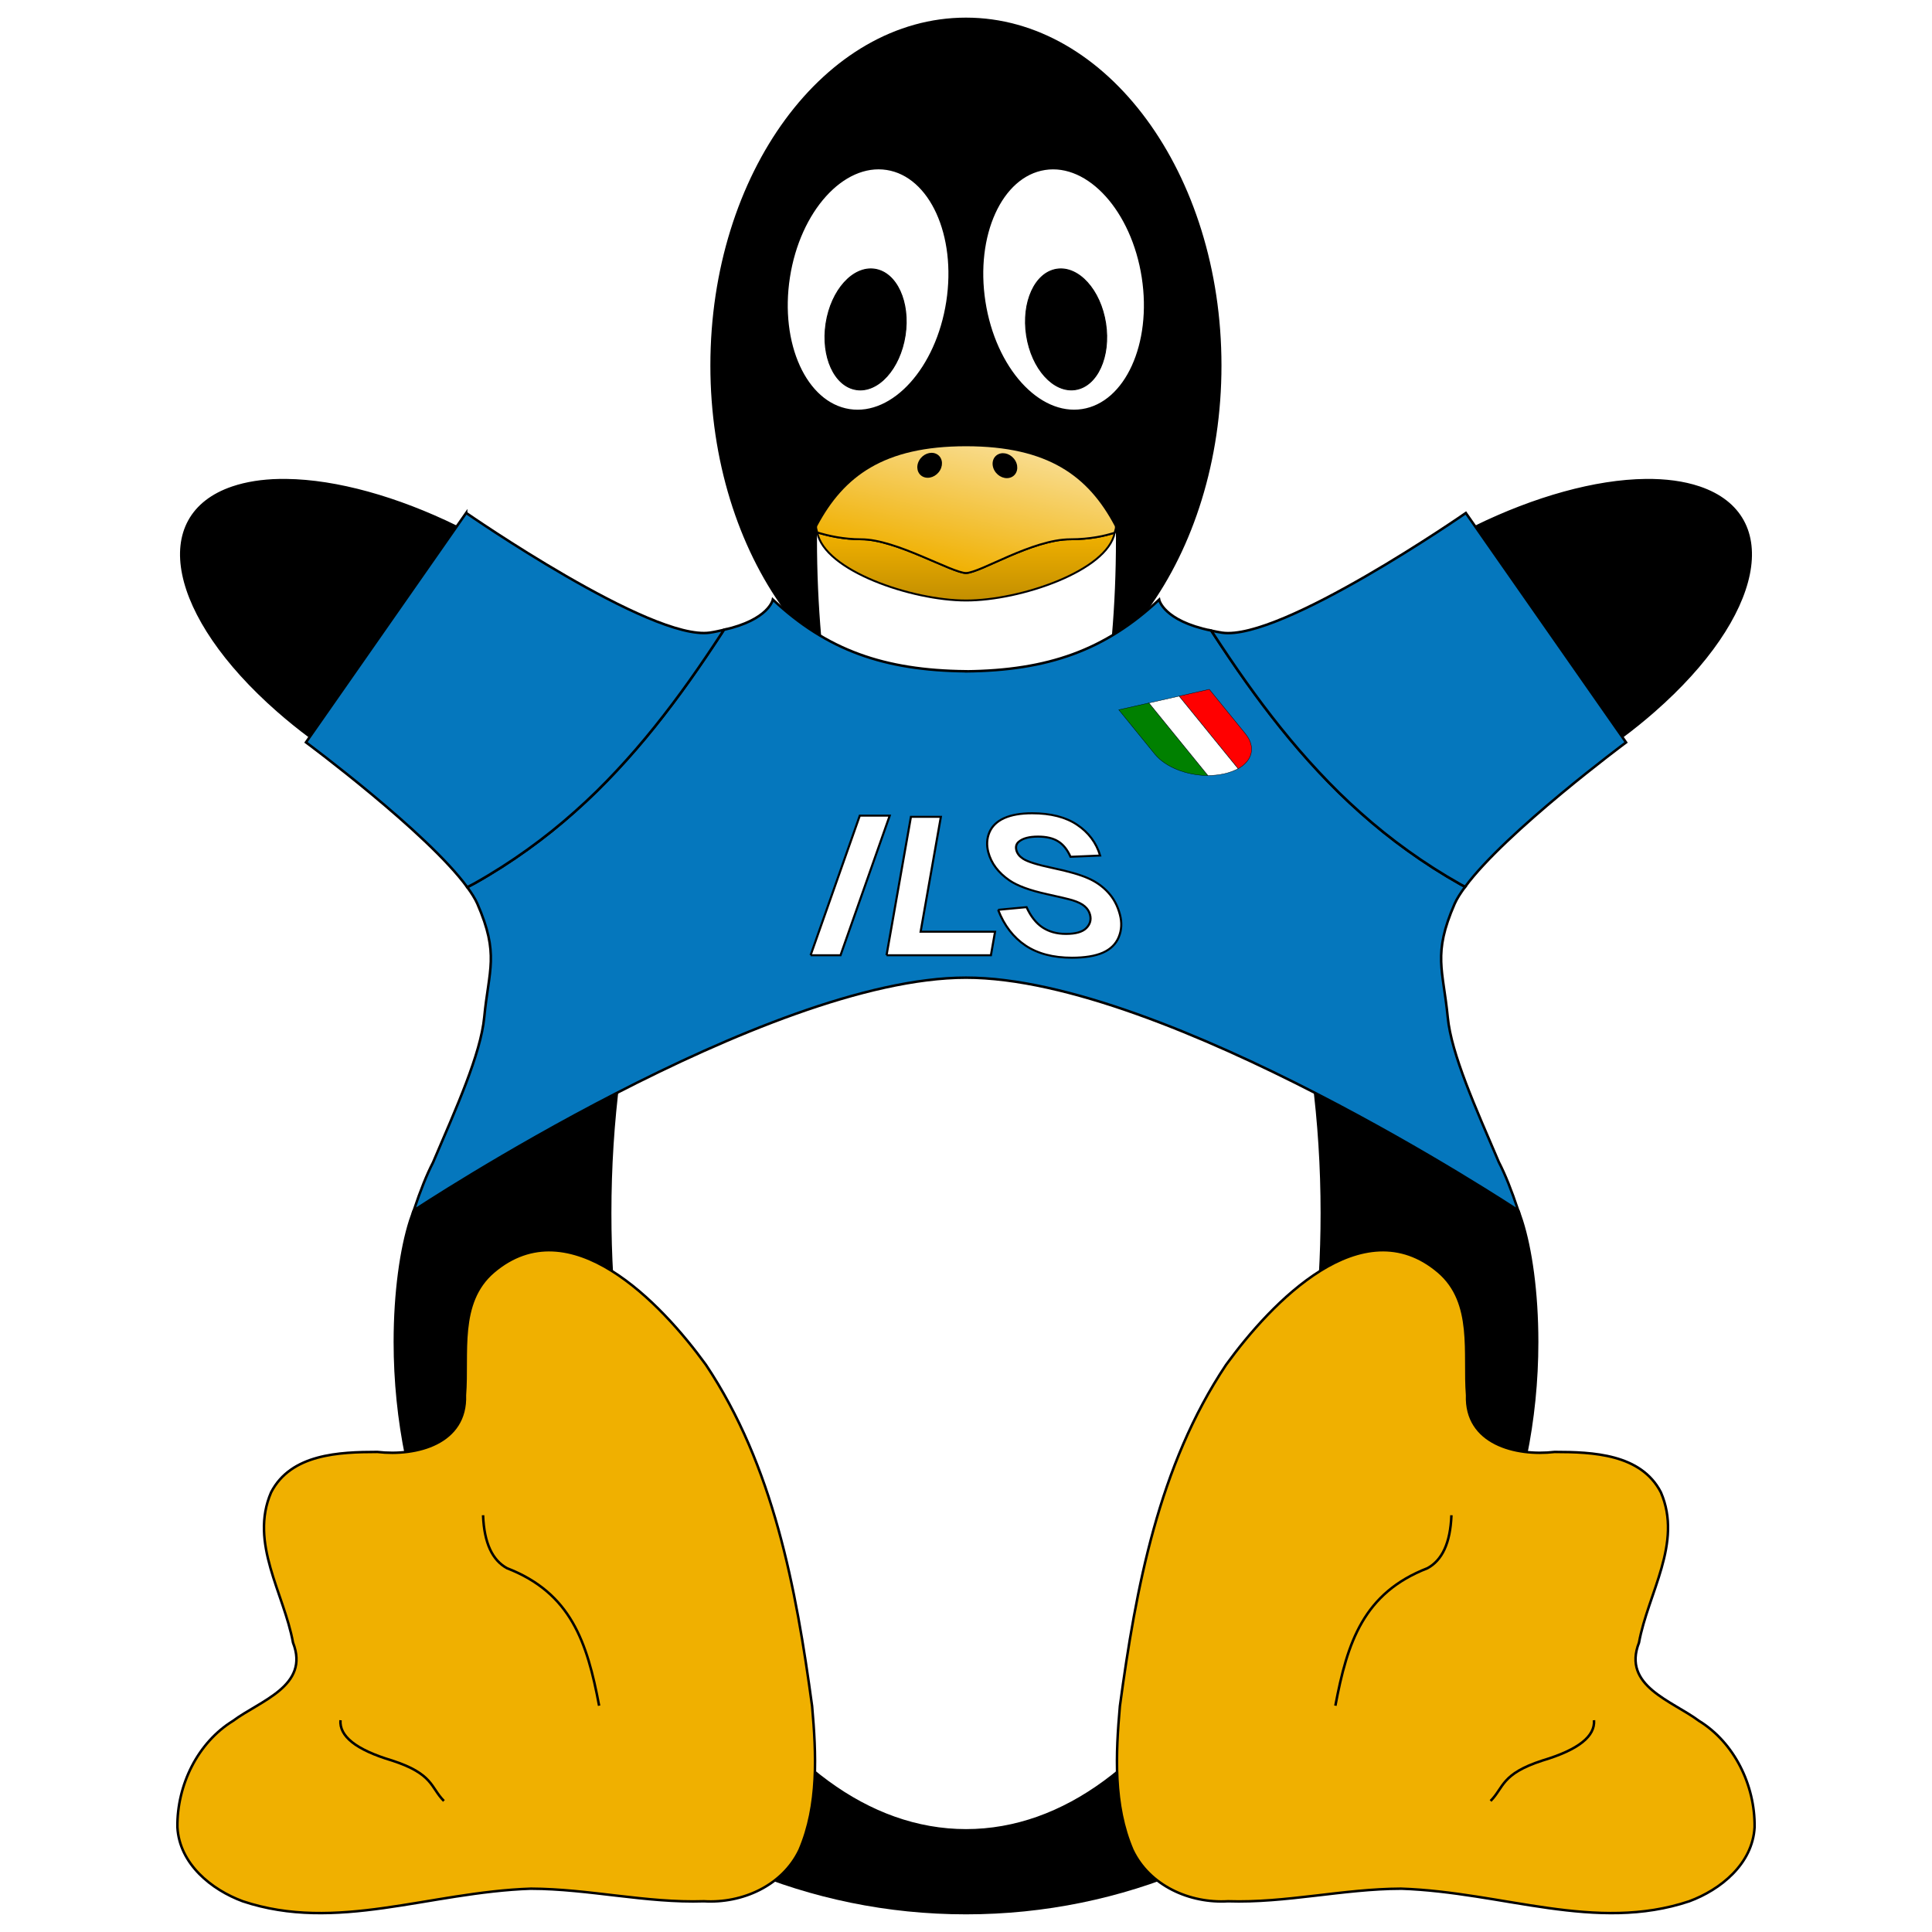 <?xml version="1.0" encoding="UTF-8" standalone="no"?>
<!-- Created with Inkscape (http://www.inkscape.org/) -->

<svg
   xmlns:dc="http://purl.org/dc/elements/1.1/"
   xmlns:cc="http://creativecommons.org/ns#"
   xmlns:rdf="http://www.w3.org/1999/02/22-rdf-syntax-ns#"
   xmlns:svg="http://www.w3.org/2000/svg"
   xmlns="http://www.w3.org/2000/svg"
   xmlns:xlink="http://www.w3.org/1999/xlink"
   xmlns:sodipodi="http://sodipodi.sourceforge.net/DTD/sodipodi-0.dtd"
   xmlns:inkscape="http://www.inkscape.org/namespaces/inkscape"
   width="205mm"
   height="205mm"
   viewBox="0 0 205 205"
   version="1.1"
   id="svg901"
   inkscape:version="0.92.3 (2405546, 2018-03-11)"
   sodipodi:docname="ils.svg">
  <defs
     id="defs895">
    <filter
       inkscape:collect="always"
       id="filter5826">
      <feGaussianBlur
         inkscape:collect="always"
         stdDeviation="1.227"
         id="feGaussianBlur5828" />
    </filter>
    <filter
       inkscape:collect="always"
       id="filter5950">
      <feGaussianBlur
         inkscape:collect="always"
         stdDeviation="1.106"
         id="feGaussianBlur5952" />
    </filter>
    <filter
       inkscape:collect="always"
       id="filter5906">
      <feGaussianBlur
         inkscape:collect="always"
         stdDeviation="1.227"
         id="feGaussianBlur5908" />
    </filter>
    <filter
       inkscape:collect="always"
       id="filter5938">
      <feGaussianBlur
         inkscape:collect="always"
         stdDeviation="1.106"
         id="feGaussianBlur5940" />
    </filter>
    <linearGradient
       gradientTransform="matrix(0.265,0,0,0.265,-5.455,-5.751)"
       inkscape:collect="always"
       xlink:href="#linearGradient3888"
       id="linearGradient3894"
       x1="372.045"
       y1="253.71"
       x2="372.045"
       y2="392.985"
       gradientUnits="userSpaceOnUse" />
    <linearGradient
       id="linearGradient3888">
      <stop
         style="stop-color:#f0b000;stop-opacity:1;"
         offset="0"
         id="stop3890" />
      <stop
         style="stop-color:#000000;stop-opacity:1;"
         offset="1"
         id="stop3892" />
    </linearGradient>
    <linearGradient
       gradientTransform="matrix(0.265,0,0,0.265,-5.455,-5.751)"
       inkscape:collect="always"
       xlink:href="#linearGradient3880"
       id="linearGradient3886"
       x1="372.045"
       y1="270.253"
       x2="395.216"
       y2="176.559"
       gradientUnits="userSpaceOnUse" />
    <linearGradient
       id="linearGradient3880">
      <stop
         style="stop-color:#f0b000;stop-opacity:1;"
         offset="0"
         id="stop3882" />
      <stop
         style="stop-color:#ffffff;stop-opacity:1;"
         offset="1"
         id="stop3884" />
    </linearGradient>
  </defs>
  <sodipodi:namedview
     id="base"
     pagecolor="#ffffff"
     bordercolor="#666666"
     borderopacity="1.0"
     inkscape:pageopacity="0.0"
     inkscape:pageshadow="2"
     inkscape:zoom="0.35"
     inkscape:cx="-145.71429"
     inkscape:cy="560"
     inkscape:document-units="mm"
     inkscape:current-layer="layer1"
     showgrid="false"
     height="205mm"
     inkscape:window-width="1920"
     inkscape:window-height="1043"
     inkscape:window-x="1920"
     inkscape:window-y="0"
     inkscape:window-maximized="1" />
  <g
     inkscape:label="Layer 1"
     inkscape:groupmode="layer"
     id="layer1"
     transform="translate(0,-92)">
    <g
       id="g1629"
       transform="translate(9.518,87.244)">
      <path
         inkscape:connector-curvature="0"
         id="rect3086"
         d="m 108.886,61.114 c -0.057,0.185 -0.136,0.365 -0.223,0.546 -0.002,0.006 -0.006,0.011 -0.008,0.017 -1.278,3.845 -10.069,6.8 -15.66,6.796 -5.789,-0.004 -15.041,-3.177 -15.792,-7.226 -0.002,-8e-4 -0.006,7.9e-4 -0.008,0 -0.004,-0.024 -0.011,-0.05 -0.017,-0.074 -0.003,0.267 -0.008,0.533 -0.008,0.802 0,3.541 0.16,6.981 0.446,10.277 2.4e-4,0.003 -2.4e-4,0.005 0,0.008 4.346,2.557 9.192,3.656 15.362,3.721 v 0.008 c 6.226,-0.066 11.107,-1.188 15.486,-3.795 0.284,-3.279 0.43,-6.7 0.43,-10.22 0,-0.288 -0.006,-0.574 -0.008,-0.86 z"
         style="fill:#ffffff;fill-opacity:1;fill-rule:nonzero;stroke:none;stroke-width:0.265" />
      <path
         sodipodi:nodetypes="scssscs"
         inkscape:connector-curvature="0"
         id="rect3076"
         d="m 92.978,108.491 c -10.571,2.3e-4 -25.093,6.088 -37.033,12.22 -0.47,4.126 -0.719,8.392 -0.719,12.758 0,36.177 16.908,65.501 37.761,65.501 20.853,0 37.753,-29.324 37.753,-65.501 0,-4.362 -0.25,-8.626 -0.719,-12.75 -11.944,-6.134 -26.469,-12.229 -37.042,-12.229 z"
         style="fill:#ffffff;fill-opacity:1;fill-rule:nonzero;stroke:none;stroke-width:0.265" />
      <path
         sodipodi:nodetypes="sssccss"
         inkscape:connector-curvature="0"
         id="path4089"
         d="m 20.102,55.723 c -1.809,0.039 -3.467,0.295 -4.92,0.785 -8.851,2.989 -6.692,13.586 4.82,23.672 1.082,0.948 2.213,1.861 3.373,2.729 l 15.528,-22.242 c -6.298,-3.08 -12.737,-4.882 -18.016,-4.944 -0.264,-0.003 -0.527,-0.005 -0.785,0 z"
         style="fill:#000000;fill-opacity:1;fill-rule:evenodd;stroke:#000000;stroke-width:0.298px;stroke-linecap:butt;stroke-linejoin:miter;stroke-opacity:1" />
      <path
         sodipodi:nodetypes="sccsss"
         inkscape:connector-curvature="0"
         id="path4095"
         d="m 165.077,55.723 c -5.282,0.063 -11.724,1.862 -18.025,4.944 l 15.536,22.242 c 1.16,-0.868 2.291,-1.78 3.373,-2.729 11.513,-10.086 13.671,-20.683 4.82,-23.672 -1.66,-0.56 -3.591,-0.811 -5.705,-0.785 z"
         style="fill:#000000;fill-opacity:1;fill-rule:evenodd;stroke:#000000;stroke-width:0.298px;stroke-linecap:butt;stroke-linejoin:miter;stroke-opacity:1" />
      <path
         id="path3099"
         d="m 129.838,119.198 c 0.588,4.594 0.901,9.369 0.901,14.271 0,36.177 -16.9,65.501 -37.753,65.501 -20.853,0 -37.761,-29.324 -37.761,-65.501 0,-4.899 0.313,-9.671 0.901,-14.263 -12.194,6.908 -21.722,13.937 -21.754,14.031 -0.062,0.186 -0.23,0.604 -0.364,1.025 -0.947,2.97 -1.629,7.586 -1.629,12.882 0,33.47 27.136,60.606 60.606,60.606 33.47,0 60.598,-27.136 60.598,-60.606 0,-5.291 -0.678,-9.905 -1.621,-12.865 -0.136,-0.427 -0.3,-0.861 -0.364,-1.05 -0.032,-0.096 -9.565,-7.125 -21.762,-14.031 z"
         style="fill:#000000;stroke:#000000;stroke-width:0.265px;stroke-linecap:butt;stroke-linejoin:miter;stroke-opacity:1"
         inkscape:connector-curvature="0" />
      <path
         sodipodi:nodetypes="cccccccccccccc"
         inkscape:connector-curvature="0"
         id="path5355"
         d="m 46.814,205.159 c -10.836,0.373 -20.633,4.662 -30.58,1.335 -3.307,-1.223 -6.716,-3.952 -6.928,-7.856 -0.059,-4.489 2.171,-8.99 5.905,-11.287 2.856,-2.135 8.164,-3.696 6.362,-8.296 -0.951,-5.244 -4.655,-10.558 -2.324,-15.952 2.111,-4.087 7.25,-4.279 11.271,-4.285 4.17,0.483 9.477,-0.899 9.292,-6.022 0.347,-4.416 -0.782,-9.826 3.035,-13.089 8.1,-6.885 17.768,3.284 22.538,9.864 7.162,10.72 9.565,23.665 11.268,36.218 0.443,5.075 0.709,10.49 -1.338,15.266 -1.807,3.791 -6.071,5.68 -10.134,5.439 -6.16,0.2 -12.216,-1.316 -18.367,-1.334 z"
         style="fill:#f0b000;fill-opacity:1;stroke:#000000;stroke-width:0.265px;stroke-linecap:butt;stroke-linejoin:miter;stroke-opacity:1" />
      <path
         transform="matrix(0.265,0,0,0.265,9.173,6.626)"
         sodipodi:nodetypes="ccc"
         inkscape:connector-curvature="0"
         id="path5488"
         d="m 122.891,599.653 c 0.423,11.235 3.787,18.058 9.596,21.213 25.523,9.904 32.085,29.519 36.871,55.053"
         style="fill:none;stroke:#000000;stroke-width:1px;stroke-linecap:butt;stroke-linejoin:miter;stroke-opacity:0.996;filter:url(#filter5826)" />
      <path
         transform="matrix(0.265,0,0,0.265,9.173,6.626)"
         sodipodi:nodetypes="ccc"
         inkscape:connector-curvature="0"
         id="path5490"
         d="m 65.8,681.727 c -0.474,6.31 5.947,11.757 20.708,16.162 16.555,5.388 15.331,10.775 20.708,16.163"
         style="fill:none;stroke:#000000;stroke-width:1px;stroke-linecap:butt;stroke-linejoin:miter;stroke-opacity:1;filter:url(#filter5950)" />
      <path
         style="fill:#f0b000;fill-opacity:1;stroke:#000000;stroke-width:0.265px;stroke-linecap:butt;stroke-linejoin:miter;stroke-opacity:1"
         d="m 139.15,205.159 c 10.836,0.373 20.633,4.662 30.58,1.335 3.307,-1.223 6.716,-3.952 6.928,-7.856 0.059,-4.489 -2.171,-8.99 -5.905,-11.287 -2.856,-2.135 -8.164,-3.696 -6.362,-8.296 0.951,-5.244 4.655,-10.558 2.324,-15.952 -2.111,-4.087 -7.25,-4.279 -11.271,-4.285 -4.17,0.483 -9.477,-0.899 -9.292,-6.022 -0.347,-4.416 0.782,-9.826 -3.035,-13.089 -8.1,-6.885 -17.768,3.284 -22.538,9.864 -7.162,10.72 -9.565,23.665 -11.268,36.218 -0.443,5.075 -0.709,10.49 1.338,15.266 1.807,3.791 6.071,5.68 10.134,5.439 6.16,0.2 12.216,-1.316 18.367,-1.334 z"
         id="path6093"
         inkscape:connector-curvature="0"
         sodipodi:nodetypes="cccccccccccccc" />
      <path
         transform="matrix(0.265,0,0,0.265,9.173,6.626)"
         style="fill:none;stroke:#000000;stroke-width:1px;stroke-linecap:butt;stroke-linejoin:miter;stroke-opacity:1;filter:url(#filter5906)"
         d="m 510.63,599.653 c -0.423,11.235 -3.787,18.058 -9.596,21.213 -25.523,9.904 -32.085,29.519 -36.871,55.053"
         id="path6095"
         inkscape:connector-curvature="0"
         sodipodi:nodetypes="ccc" />
      <path
         transform="matrix(0.265,0,0,0.265,9.173,6.626)"
         style="fill:none;stroke:#000000;stroke-width:1px;stroke-linecap:butt;stroke-linejoin:miter;stroke-opacity:1;filter:url(#filter5938)"
         d="m 567.721,681.727 c 0.474,6.31 -5.947,11.757 -20.708,16.162 -16.555,5.388 -15.331,10.775 -20.708,16.163"
         id="path6097"
         inkscape:connector-curvature="0"
         sodipodi:nodetypes="ccc" />
      <path
         id="path3118"
         d="m 92.978,6.626 c -14.975,0 -27.12,16.528 -27.12,36.909 0,10.086 2.978,19.227 7.797,25.888 1.287,1.099 2.6,2.036 3.96,2.836 -0.286,-3.299 -0.446,-6.742 -0.446,-10.286 0,-0.269 0.007,-0.535 0.008,-0.802 -0.056,-0.227 -0.164,-0.471 -0.058,-0.67 2.82,-5.29 7.098,-8.5 15.858,-8.5 8.76,0 13.063,3.2 15.867,8.5 h 0.041 c 7.9e-4,0.06 -5.3e-4,0.121 0,0.182 7.9e-4,0.032 0.004,0.067 0,0.099 0.004,0.396 0.008,0.792 0.008,1.191 0,3.522 -0.145,6.947 -0.43,10.228 1.309,-0.779 2.57,-1.688 3.812,-2.745 4.833,-6.663 7.814,-15.818 7.814,-25.921 C 120.089,23.154 107.952,6.626 92.977,6.626 Z"
         style="fill:#000000;fill-opacity:1;fill-rule:evenodd;stroke:none;stroke-width:0.276px;stroke-linecap:butt;stroke-linejoin:miter;stroke-opacity:1"
         inkscape:connector-curvature="0" />
      <ellipse
         transform="rotate(8.807)"
         id="path4015"
         style="fill:#ffffff;fill-rule:evenodd;stroke:#000000;stroke-width:0.203px;stroke-linecap:butt;stroke-linejoin:miter;stroke-opacity:1"
         cx="87.051"
         cy="22.413"
         rx="8.494"
         ry="12.939" />
      <ellipse
         style="fill:#000000;fill-rule:evenodd;stroke:#000000;stroke-width:0.101px;stroke-linecap:butt;stroke-linejoin:miter;stroke-opacity:1"
         id="path4019"
         transform="rotate(8.807)"
         cx="87.436"
         cy="26.637"
         rx="4.244"
         ry="6.465" />
      <ellipse
         style="fill:#ffffff;fill-rule:evenodd;stroke:#000000;stroke-width:0.203px;stroke-linecap:butt;stroke-linejoin:miter;stroke-opacity:1"
         id="path4021"
         transform="matrix(-0.988,0.153,0.153,0.988,0,0)"
         cx="-96.712"
         cy="50.884"
         rx="8.494"
         ry="12.939" />
      <ellipse
         transform="matrix(-0.988,0.153,0.153,0.988,0,0)"
         id="path4023"
         style="fill:#000000;fill-rule:evenodd;stroke:#000000;stroke-width:0.101px;stroke-linecap:butt;stroke-linejoin:miter;stroke-opacity:1"
         cx="-96.327"
         cy="55.108"
         rx="4.244"
         ry="6.465" />
      <path
         sodipodi:nodetypes="cssssssssssssssscac"
         inkscape:connector-curvature="0"
         id="path3145"
         d="m 108.764,61.282 c -0.546,0.167 -1.17,0.338 -1.912,0.463 -0.815,0.138 -1.738,0.232 -2.756,0.232 -0.509,0 -1.044,0.051 -1.589,0.149 -0.545,0.098 -1.097,0.237 -1.655,0.405 -1.117,0.336 -2.244,0.784 -3.285,1.232 -1.042,0.448 -1.996,0.896 -2.789,1.232 -0.396,0.168 -0.758,0.307 -1.059,0.405 -0.302,0.098 -0.551,0.157 -0.737,0.157 -0.185,0 -0.433,-0.059 -0.745,-0.157 -0.312,-0.098 -0.68,-0.237 -1.092,-0.405 -0.824,-0.336 -1.829,-0.784 -2.897,-1.232 -1.068,-0.448 -2.2,-0.896 -3.302,-1.232 -0.551,-0.168 -1.094,-0.307 -1.614,-0.405 -0.52,-0.098 -1.019,-0.149 -1.481,-0.149 -0.925,0 -1.803,-0.094 -2.599,-0.232 -0.777,-0.135 -1.463,-0.317 -2.052,-0.496 0.751,4.05 10.001,7.223 15.79,7.226 5.78,0.004 14.991,-3.159 15.774,-7.193 z"
         style="fill:url(#linearGradient3894);fill-opacity:1;fill-rule:evenodd;stroke:#000000;stroke-width:0.203px;stroke-linecap:butt;stroke-linejoin:miter;stroke-opacity:1" />
      <path
         sodipodi:nodetypes="zacssssssssssssssscaz"
         inkscape:connector-curvature="0"
         id="path3120"
         d="m 92.981,52.005 c -8.76,0 -13.04,3.209 -15.86,8.5 -0.117,0.22 0.029,0.498 0.074,0.744 0.589,0.179 1.276,0.362 2.052,0.496 0.795,0.138 1.673,0.232 2.599,0.232 0.463,0 0.961,0.051 1.481,0.149 0.52,0.098 1.063,0.237 1.614,0.405 1.102,0.336 2.234,0.784 3.302,1.232 1.068,0.448 2.072,0.896 2.897,1.232 0.412,0.168 0.781,0.307 1.092,0.405 0.312,0.098 0.56,0.157 0.745,0.157 0.185,0 0.435,-0.059 0.737,-0.157 0.302,-0.098 0.663,-0.237 1.059,-0.405 0.793,-0.336 1.747,-0.784 2.789,-1.232 1.042,-0.448 2.169,-0.896 3.285,-1.232 0.558,-0.168 1.111,-0.307 1.655,-0.405 0.545,-0.098 1.08,-0.149 1.589,-0.149 1.018,0 1.941,-0.094 2.756,-0.232 0.741,-0.125 1.365,-0.296 1.912,-0.463 0.05,-0.257 0.205,-0.547 0.083,-0.777 -2.804,-5.299 -7.101,-8.5 -15.861,-8.5 z"
         style="fill:url(#linearGradient3886);fill-opacity:1;fill-rule:evenodd;stroke:#000000;stroke-width:0.203px;stroke-linecap:butt;stroke-linejoin:miter;stroke-opacity:1" />
      <ellipse
         inkscape:transform-center-y="-2.723321"
         inkscape:transform-center-x="3.5243031"
         transform="matrix(0.907,0.421,-0.494,0.87,0,0)"
         id="path3122"
         style="fill:#000000;fill-opacity:1;fill-rule:evenodd;stroke:none;stroke-width:0.227"
         cx="104.584"
         cy="11.606"
         rx="1.225"
         ry="1.401" />
      <ellipse
         style="fill:#000000;fill-rule:evenodd;stroke:none;stroke-width:0.227"
         id="path3124"
         transform="matrix(-0.907,0.421,0.494,0.87,0,0)"
         inkscape:transform-center-x="-3.5243001"
         inkscape:transform-center-y="-2.723321"
         cx="-57.9"
         cy="90.279"
         rx="1.225"
         ry="1.401" />
      <path
         sodipodi:nodetypes="cssssssssssccccccsssssssssscssccsccssc"
         inkscape:connector-curvature="0"
         id="path3104"
         d="m 145.944,98.852 c -0.148,-0.082 -0.308,-0.157 -0.455,-0.24 -0.995,-0.559 -1.957,-1.138 -2.894,-1.736 -0.937,-0.598 -1.846,-1.218 -2.729,-1.852 -0.882,-0.634 -1.739,-1.283 -2.571,-1.951 -0.832,-0.668 -1.637,-1.351 -2.423,-2.051 -0.786,-0.699 -1.556,-1.414 -2.299,-2.141 -0.743,-0.727 -1.462,-1.471 -2.166,-2.224 -1.409,-1.506 -2.748,-3.062 -4.027,-4.655 -1.279,-1.593 -2.499,-3.22 -3.679,-4.878 -1.18,-1.659 -2.318,-3.349 -3.431,-5.052 -0.088,-0.135 -0.177,-0.27 -0.265,-0.405 -5.097,-1.042 -5.531,-3.282 -5.531,-3.282 -5.737,5.378 -11.81,7.515 -20.497,7.607 v -0.008 c -8.687,-0.092 -14.752,-2.229 -20.489,-7.607 0,0 -0.409,2.14 -5.201,3.208 -0.076,0.117 -0.147,0.238 -0.223,0.356 -1.114,1.703 -2.251,3.393 -3.431,5.052 -1.18,1.659 -2.401,3.285 -3.679,4.878 -1.279,1.593 -2.618,3.149 -4.027,4.655 -0.705,0.753 -1.423,1.497 -2.166,2.224 -0.743,0.727 -1.513,1.442 -2.299,2.141 -0.786,0.699 -1.591,1.382 -2.423,2.051 -0.832,0.668 -1.689,1.317 -2.571,1.951 -0.882,0.634 -1.792,1.254 -2.729,1.852 -0.937,0.598 -1.899,1.177 -2.894,1.736 -0.254,0.143 -0.527,0.273 -0.785,0.413 0.461,0.631 0.846,1.235 1.075,1.761 2.342,5.374 1.215,6.96 0.728,12.039 -0.375,3.908 -2.974,9.647 -5.432,15.404 -0.676,1.316 -1.302,2.877 -2.051,5.101 0.199,-0.132 37.363,-24.705 58.597,-24.705 21.242,-5.3e-4 58.435,24.593 58.605,24.705 -0.746,-2.219 -1.377,-3.803 -2.067,-5.143 -2.452,-5.741 -5.041,-11.457 -5.416,-15.354 -0.488,-5.079 -1.614,-6.664 0.728,-12.039 0.236,-0.541 0.637,-1.159 1.116,-1.811 z"
         style="fill:#0577bd;fill-opacity:1;stroke:#000000;stroke-width:0.265px;stroke-linecap:butt;stroke-linejoin:miter;stroke-opacity:1" />
      <path
         inkscape:connector-curvature="0"
         id="path3095"
         d="m 146.019,59.19 c 0,0 -19.613,13.605 -25.863,12.7 -0.431,-0.062 -0.772,-0.146 -1.149,-0.223 0.088,0.135 0.176,0.27 0.265,0.405 1.114,1.703 2.251,3.393 3.431,5.052 1.18,1.659 2.401,3.285 3.679,4.878 1.279,1.593 2.618,3.149 4.027,4.655 0.705,0.753 1.423,1.497 2.166,2.224 0.743,0.727 1.513,1.442 2.299,2.141 0.786,0.699 1.591,1.382 2.423,2.051 0.832,0.668 1.689,1.317 2.571,1.951 0.882,0.634 1.792,1.254 2.729,1.852 0.937,0.598 1.899,1.177 2.894,1.736 0.147,0.083 0.306,0.158 0.455,0.24 4.283,-5.824 17.074,-15.321 17.074,-15.321 z"
         style="fill:#0577bd;fill-opacity:1;stroke:#000000;stroke-width:0.265px;stroke-linecap:butt;stroke-linejoin:miter;stroke-opacity:1" />
      <path
         inkscape:connector-curvature="0"
         id="path3056"
         d="m 39.946,59.181 -16.999,24.342 c 0,0 12.871,9.552 17.115,15.371 0.258,-0.14 0.531,-0.271 0.785,-0.413 0.995,-0.559 1.957,-1.138 2.894,-1.736 0.937,-0.598 1.846,-1.218 2.729,-1.852 0.882,-0.634 1.739,-1.283 2.571,-1.951 0.832,-0.668 1.637,-1.351 2.423,-2.051 0.786,-0.699 1.556,-1.414 2.299,-2.141 0.743,-0.727 1.462,-1.471 2.166,-2.224 1.409,-1.506 2.748,-3.062 4.027,-4.655 1.279,-1.593 2.499,-3.22 3.679,-4.878 1.18,-1.659 2.318,-3.349 3.431,-5.052 0.077,-0.117 0.147,-0.238 0.223,-0.356 -0.467,0.104 -0.925,0.217 -1.48,0.298 -6.25,0.905 -25.863,-12.7 -25.863,-12.7 z"
         style="fill:#0577bd;fill-opacity:1;stroke:#000000;stroke-width:0.265px;stroke-linecap:butt;stroke-linejoin:miter;stroke-opacity:1" />
      <g
         id="flowRoot4618"
         style="font-style:normal;font-variant:normal;font-weight:bold;font-stretch:normal;font-size:72px;line-height:125%;font-family:Arial;-inkscape-font-specification:'Arial Bold';letter-spacing:0px;word-spacing:0px;fill:#ffffff;fill-opacity:1;stroke:#000000;stroke-width:0.742;stroke-opacity:1"
         transform="matrix(0.427,0,0,0.402,0.585,-142.259)">
        <path
           style="stroke-width:0.53"
           inkscape:connector-curvature="0"
           id="path4742"
           d="m 177.768,617.845 12.224,-36.843 h 7.439 l -12.224,36.843 h -7.439" />
        <path
           style="stroke-width:0.53"
           inkscape:connector-curvature="0"
           id="path4744"
           d="m 196.641,617.845 6.062,-36.542 h 7.439 l -5.032,30.334 h 18.497 l -1.03,6.207 h -25.936" />
        <path
           style="stroke-width:0.53"
           inkscape:connector-curvature="0"
           id="path4746"
           d="m 224.368,605.857 7.063,-0.704 c 1.039,2.429 2.361,4.214 3.968,5.353 1.623,1.139 3.566,1.709 5.828,1.709 2.396,0 4.072,-0.503 5.029,-1.508 0.969,-1.022 1.286,-2.212 0.949,-3.569 -0.216,-0.871 -0.659,-1.608 -1.328,-2.212 -0.657,-0.62 -1.678,-1.156 -3.063,-1.608 -0.946,-0.302 -3.065,-0.838 -6.355,-1.608 -4.233,-0.989 -7.332,-2.203 -9.299,-3.644 -2.765,-2.027 -4.509,-4.498 -5.233,-7.414 -0.466,-1.877 -0.373,-3.627 0.28,-5.253 0.665,-1.642 1.888,-2.89 3.67,-3.745 1.798,-0.854 4.113,-1.282 6.945,-1.282 4.624,10e-5 8.352,1.014 11.184,3.041 2.849,2.027 4.752,4.733 5.709,8.118 l -7.358,0.327 c -0.788,-1.893 -1.812,-3.25 -3.071,-4.071 -1.247,-0.838 -2.917,-1.257 -5.012,-1.257 -2.161,1e-4 -3.743,0.444 -4.746,1.332 -0.646,0.57 -0.851,1.332 -0.614,2.287 0.216,0.871 0.77,1.617 1.661,2.237 1.134,0.787 3.616,1.608 7.447,2.463 3.831,0.855 6.724,1.742 8.678,2.664 1.967,0.905 3.634,2.153 5.001,3.745 1.379,1.575 2.358,3.527 2.936,5.856 0.524,2.111 0.428,4.088 -0.287,5.931 -0.715,1.843 -2.033,3.217 -3.953,4.122 -1.924,0.888 -4.486,1.332 -7.686,1.332 -4.658,0 -8.501,-1.072 -11.53,-3.217 -3.033,-2.161 -5.304,-5.303 -6.813,-9.424" />
      </g>
      <path
         style="fill:#ff0000;fill-opacity:1;fill-rule:nonzero;stroke:#000000;stroke-width:0.038;stroke-linecap:butt;stroke-linejoin:miter;stroke-miterlimit:4;stroke-dasharray:none;stroke-opacity:1"
         d="m 121.857,86.322 c 1.515,-0.843 1.901,-2.318 0.777,-3.702 l 0.003,-5.3e-4 -3.84,-4.722 -3.201,0.724 6.262,7.7 z"
         id="path4748"
         inkscape:connector-curvature="0" />
      <path
         style="fill:#008000;fill-opacity:1;fill-rule:nonzero;stroke:#000000;stroke-width:0.038;stroke-linecap:butt;stroke-linejoin:miter;stroke-miterlimit:4;stroke-dasharray:none;stroke-opacity:1"
         d="m 112.391,79.346 -3.201,0.724 3.84,4.722 0.003,-5.3e-4 c 1.127,1.383 3.419,2.253 5.622,2.255 l -6.262,-7.7 z"
         id="path4750"
         inkscape:connector-curvature="0" />
      <path
         style="fill:#ffffff;fill-opacity:1;fill-rule:nonzero;stroke:#000000;stroke-width:0.039;stroke-linecap:butt;stroke-linejoin:miter;stroke-miterlimit:4;stroke-dasharray:none;stroke-opacity:1"
         d="m 112.393,79.346 6.262,7.699 c 0.591,-0.005 1.178,-0.065 1.738,-0.192 0.56,-0.127 1.047,-0.31 1.461,-0.532 l -6.262,-7.699 z"
         id="path4752"
         inkscape:connector-curvature="0" />
    </g>
  </g>
</svg>
